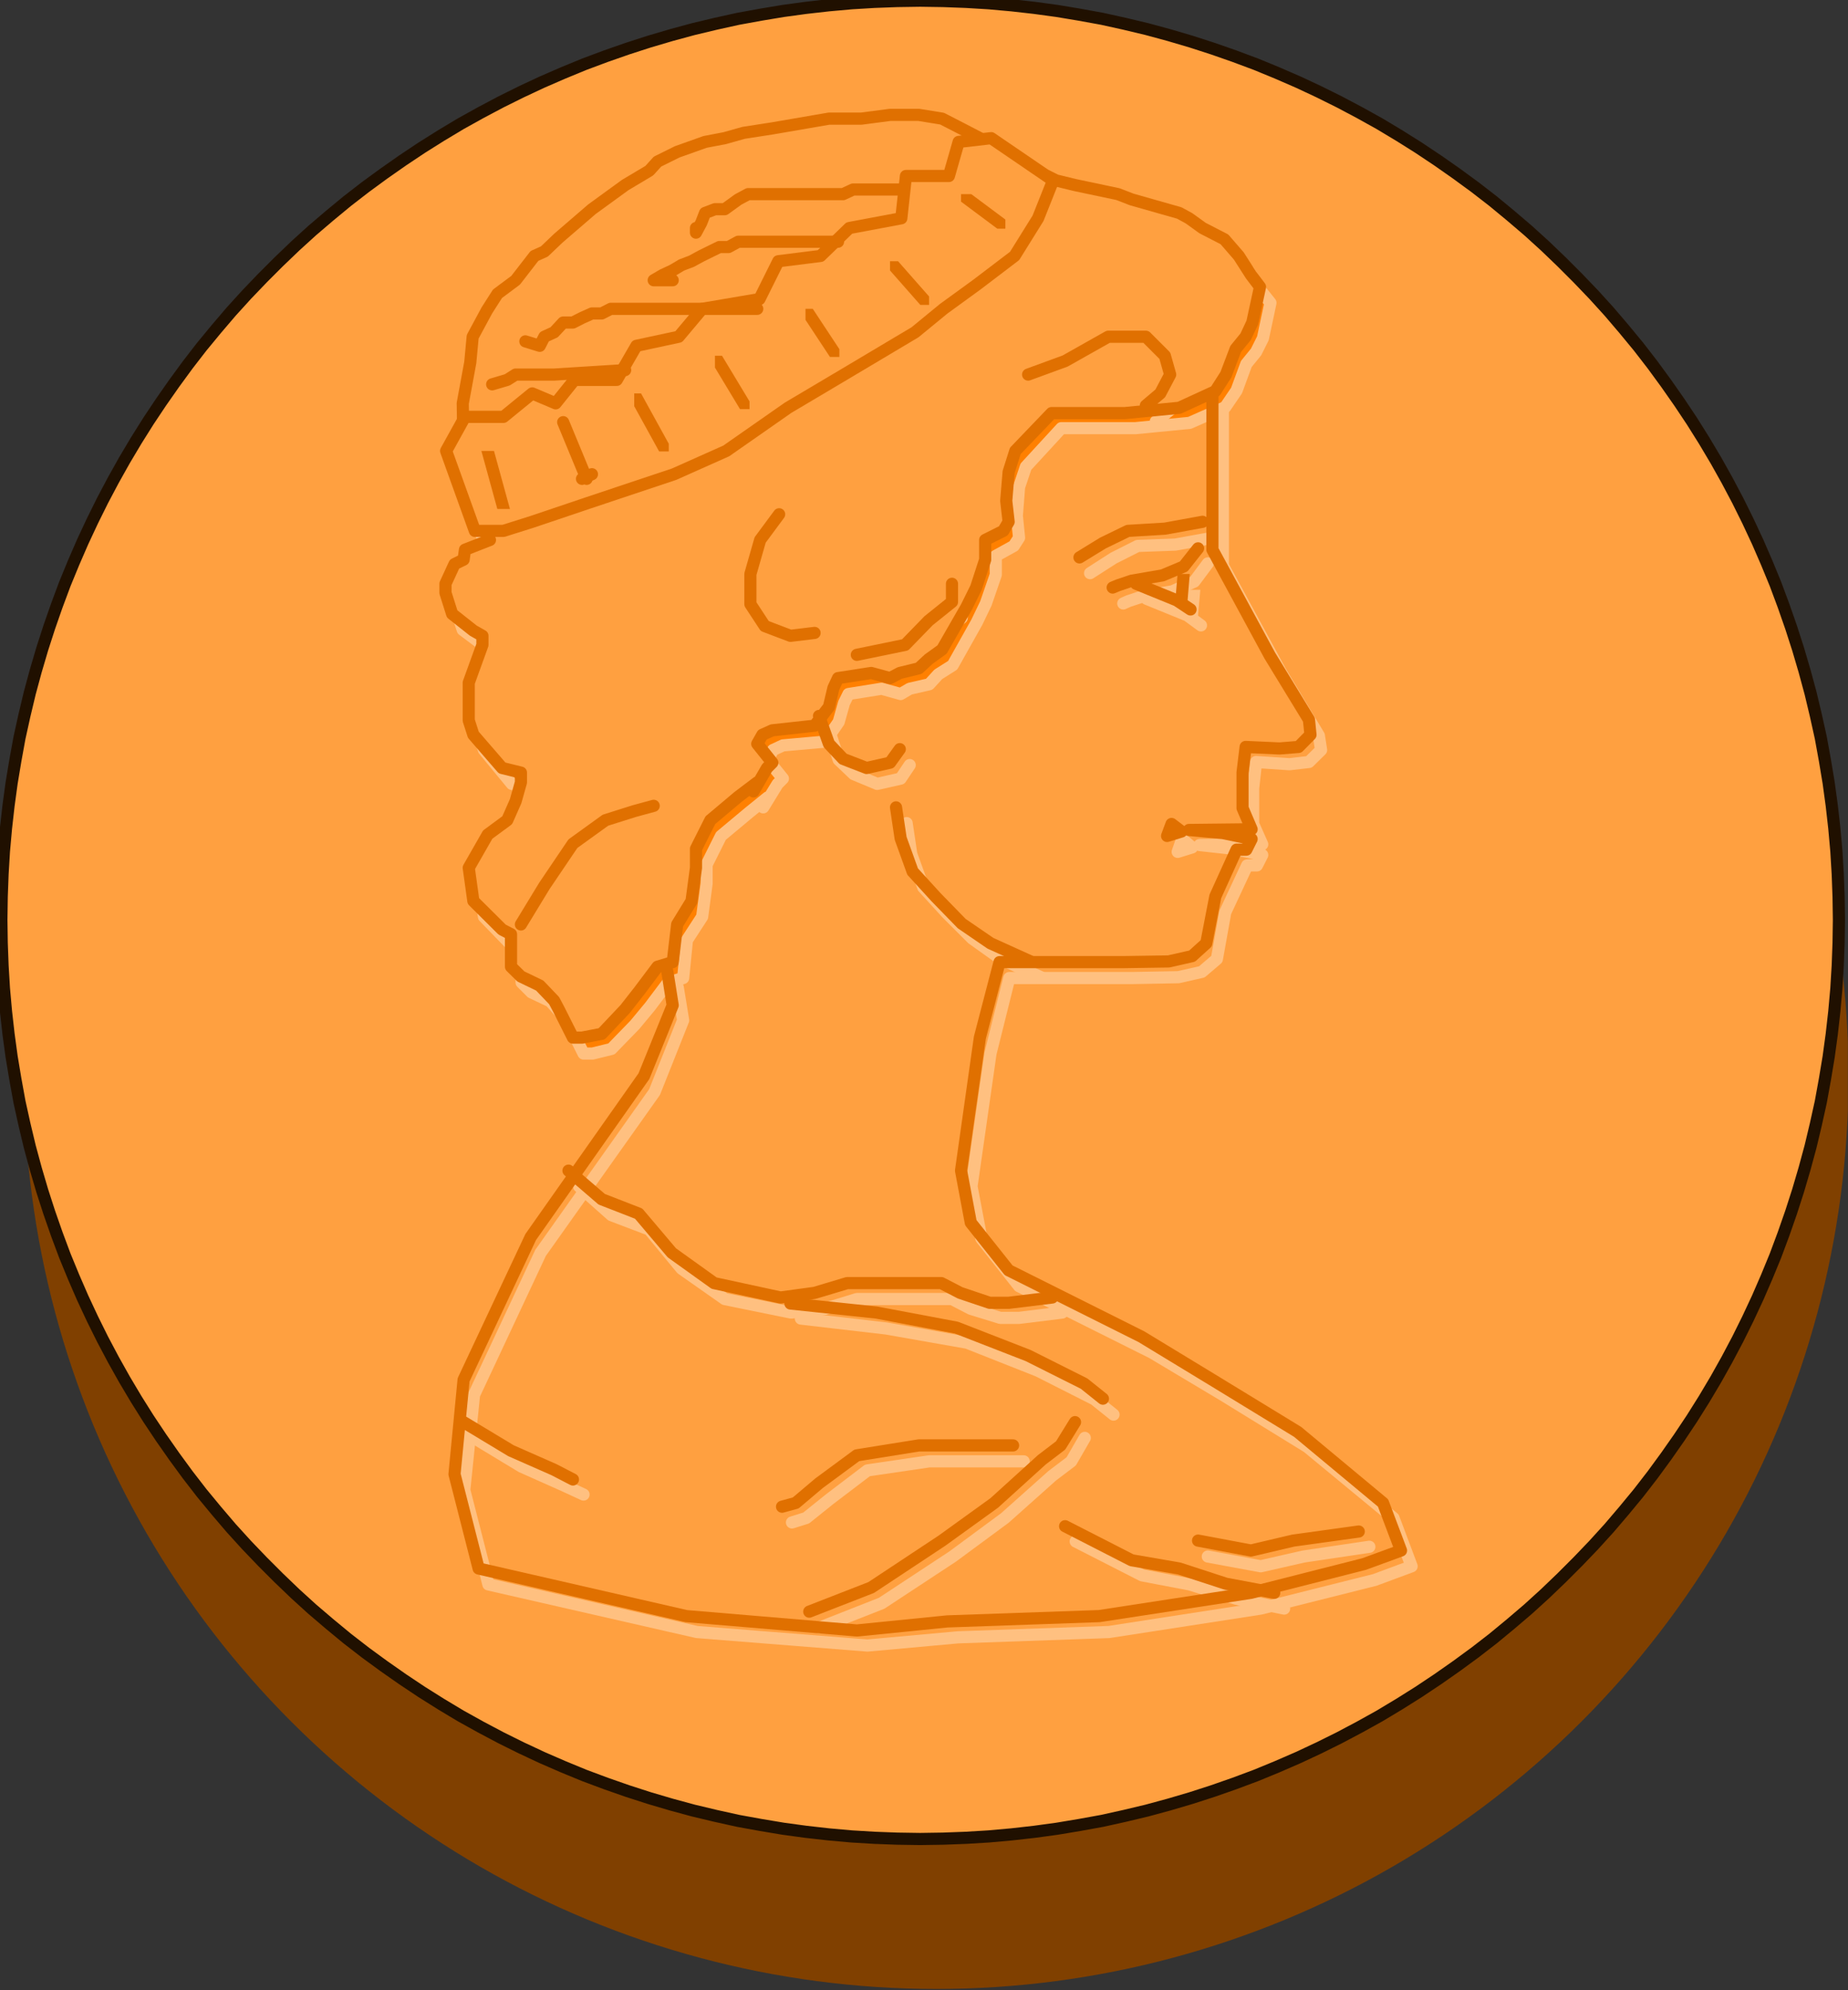 <?xml version="1.0" encoding="UTF-8" standalone="no"?>
<svg
   xmlns:ooo="http://xml.openoffice.org/svg/export"
   xmlns:dc="http://purl.org/dc/elements/1.1/"
   xmlns:cc="http://creativecommons.org/ns#"
   xmlns:rdf="http://www.w3.org/1999/02/22-rdf-syntax-ns#"
   xmlns:svg="http://www.w3.org/2000/svg"
   xmlns="http://www.w3.org/2000/svg"
   xmlns:sodipodi="http://sodipodi.sourceforge.net/DTD/sodipodi-0.dtd"
   xmlns:inkscape="http://www.inkscape.org/namespaces/inkscape"
   version="1.2"
   width="107.99mm"
   height="116.24mm"
   viewBox="0 0 10799 11624"
   preserveAspectRatio="xMidYMid"
   xml:space="preserve"
   id="svg343"
   sodipodi:docname="bpound1.svg"
   style="fill-rule:evenodd;stroke-width:28.222;stroke-linejoin:round"
   inkscape:version="0.92.5 (2060ec1f9f, 2020-04-08)"><rect x="0" y="0" width="10799" height="11624" fill="#333333" stroke="none"/><sodipodi:namedview
   pagecolor="#ffffff"
   bordercolor="#666666"
   borderopacity="1"
   objecttolerance="10"
   gridtolerance="10"
   guidetolerance="10"
   inkscape:pageopacity="0"
   inkscape:pageshadow="2"
   inkscape:window-width="664"
   inkscape:window-height="487"
   id="namedview345"
   showgrid="false"
   inkscape:zoom="0.2102413"
   inkscape:cx="204.09449"
   inkscape:cy="219.66614"
   inkscape:window-x="0"
   inkscape:window-y="0"
   inkscape:window-maximized="0"
   inkscape:current-layer="svg343" />
 <defs
   class="ClipPathGroup"
   id="defs8">
  <clipPath
   id="presentation_clip_path"
   clipPathUnits="userSpaceOnUse">
   <rect
   x="0"
   y="0"
   width="21000"
   height="29700"
   id="rect2" />
  </clipPath>
  <clipPath
   id="presentation_clip_path_shrink"
   clipPathUnits="userSpaceOnUse">
   <rect
   x="21"
   y="29"
   width="20958"
   height="29641"
   id="rect5" />
  </clipPath>
 </defs>
 <defs
   class="TextShapeIndex"
   id="defs12">
  <g
   ooo:slide="id1"
   ooo:id-list="id3"
   id="g10" />
 </defs>
 <defs
   class="EmbeddedBulletChars"
   id="defs44">
  <g
   id="bullet-char-template-57356"
   transform="matrix(4.8828125e-4,0,0,-4.8828125e-4,0,0)">
   <path
   d="M 580,1141 1163,571 580,0 -4,571 Z"
   id="path14"
   inkscape:connector-curvature="0" />
  </g>
  <g
   id="bullet-char-template-57354"
   transform="matrix(4.8828125e-4,0,0,-4.8828125e-4,0,0)">
   <path
   d="M 8,1128 H 1137 V 0 H 8 Z"
   id="path17"
   inkscape:connector-curvature="0" />
  </g>
  <g
   id="bullet-char-template-10146"
   transform="matrix(4.8828125e-4,0,0,-4.8828125e-4,0,0)">
   <path
   d="M 174,0 602,739 174,1481 1456,739 Z M 1358,739 309,1346 659,739 Z"
   id="path20"
   inkscape:connector-curvature="0" />
  </g>
  <g
   id="bullet-char-template-10132"
   transform="matrix(4.8828125e-4,0,0,-4.8828125e-4,0,0)">
   <path
   d="M 2015,739 1276,0 H 717 l 543,543 H 174 v 393 h 1086 l -543,545 h 557 z"
   id="path23"
   inkscape:connector-curvature="0" />
  </g>
  <g
   id="bullet-char-template-10007"
   transform="matrix(4.8828125e-4,0,0,-4.8828125e-4,0,0)">
   <path
   d="m 0,-2 c -7,16 -16,29 -25,39 l 381,530 c -94,256 -141,385 -141,387 0,25 13,38 40,38 9,0 21,-2 34,-5 21,4 42,12 65,25 l 27,-13 111,-251 280,301 64,-25 24,25 c 21,-10 41,-24 62,-43 C 886,937 835,863 770,784 769,783 710,716 594,584 L 774,223 c 0,-27 -21,-55 -63,-84 l 16,-20 C 717,90 699,76 672,76 641,76 570,178 457,381 L 164,-76 c -22,-34 -53,-51 -92,-51 -42,0 -63,17 -64,51 -7,9 -10,24 -10,44 0,9 1,19 2,30 z"
   id="path26"
   inkscape:connector-curvature="0" />
  </g>
  <g
   id="bullet-char-template-10004"
   transform="matrix(4.8828125e-4,0,0,-4.8828125e-4,0,0)">
   <path
   d="M 285,-33 C 182,-33 111,30 74,156 52,228 41,333 41,471 c 0,78 14,145 41,201 34,71 87,106 158,106 53,0 88,-31 106,-94 l 23,-176 c 8,-64 28,-97 59,-98 l 735,706 c 11,11 33,17 66,17 42,0 63,-15 63,-46 V 965 c 0,-36 -10,-64 -30,-84 L 442,47 C 390,-6 338,-33 285,-33 Z"
   id="path29"
   inkscape:connector-curvature="0" />
  </g>
  <g
   id="bullet-char-template-9679"
   transform="matrix(4.8828125e-4,0,0,-4.8828125e-4,0,0)">
   <path
   d="M 813,0 C 632,0 489,54 383,161 276,268 223,411 223,592 c 0,181 53,324 160,431 106,107 249,161 430,161 179,0 323,-54 432,-161 108,-107 162,-251 162,-431 0,-180 -54,-324 -162,-431 C 1136,54 992,0 813,0 Z"
   id="path32"
   inkscape:connector-curvature="0" />
  </g>
  <g
   id="bullet-char-template-8226"
   transform="matrix(4.8828125e-4,0,0,-4.8828125e-4,0,0)">
   <path
   d="m 346,457 c -73,0 -137,26 -191,78 -54,51 -81,114 -81,188 0,73 27,136 81,188 54,52 118,78 191,78 73,0 134,-26 185,-79 51,-51 77,-114 77,-187 0,-75 -25,-137 -76,-188 -50,-52 -112,-78 -186,-78 z"
   id="path35"
   inkscape:connector-curvature="0" />
  </g>
  <g
   id="bullet-char-template-8211"
   transform="matrix(4.8828125e-4,0,0,-4.8828125e-4,0,0)">
   <path
   d="M -4,459 H 1135 V 606 H -4 Z"
   id="path38"
   inkscape:connector-curvature="0" />
  </g>
  <g
   id="bullet-char-template-61548"
   transform="matrix(4.8828125e-4,0,0,-4.8828125e-4,0,0)">
   <path
   d="m 173,740 c 0,163 58,303 173,419 116,115 255,173 419,173 163,0 302,-58 418,-173 116,-116 174,-256 174,-419 0,-163 -58,-303 -174,-418 C 1067,206 928,148 765,148 601,148 462,206 346,322 231,437 173,577 173,740 Z"
   id="path41"
   inkscape:connector-curvature="0" />
  </g>
 </defs>
 <g
   id="g49"
   transform="translate(-5100,-9038)">
  <g
   id="id2"
   class="Master_Slide">
   <g
   id="bg-id2"
   class="Background" />
   <g
   id="bo-id2"
   class="BackgroundObjects" />
  </g>
 </g>
 <g
   class="SlideGroup"
   id="g341"
   transform="translate(-5100,-9038)">
  <g
   id="g339">
   <g
   id="container-id1">
    <g
   id="id1"
   class="Slide"
   clip-path="url(#presentation_clip_path)">
     <g
   class="Page"
   id="g335">
      <g
   class="Graphic"
   id="g333">
       <g
   id="id3">
        <rect
   class="BoundingBox"
   x="5100"
   y="9038"
   width="10799"
   height="11624"
   id="rect51"
   style="fill:none;stroke:none" />
        <defs
   id="defs56">
         <clipPath
   id="clip_path_1"
   clipPathUnits="userSpaceOnUse">
          <path
   d="M 5100,9038 H 15898 V 20661 H 5100 Z"
   id="path53"
   inkscape:connector-curvature="0" />
         </clipPath>
        </defs>
        <g
   clip-path="url(#clip_path_1)"
   id="g96">
         <path
   d="m 15902,15326 c 0,935 -246,1854 -714,2665 -468,810 -1141,1483 -1951,1951 -811,468 -1730,714 -2665,714 -936,0 -1855,-246 -2666,-714 -810,-468 -1483,-1141 -1951,-1951 -468,-811 -714,-1730 -714,-2665 0,-936 246,-1855 714,-2666 468,-810 1141,-1483 1951,-1951 811,-468 1730,-714 2665,-714 936,0 1855,246 2666,714 810,468 1483,1141 1951,1951 468,811 714,1730 714,2665 z"
   id="path58"
   inkscape:connector-curvature="0"
   style="fill:#804000;stroke:none" />
         <path
   d="m 15850,14413 c 0,942 -248,1868 -720,2685 -471,816 -1149,1494 -1965,1965 -817,472 -1743,720 -2685,720 -943,0 -1869,-248 -2686,-720 -816,-471 -1494,-1149 -1965,-1965 -472,-817 -720,-1743 -720,-2685 0,-943 248,-1869 720,-2686 471,-816 1149,-1494 1965,-1965 817,-472 1743,-720 2685,-720 943,0 1869,248 2686,720 816,471 1494,1149 1965,1965 472,817 720,1743 720,2685 z"
   id="path60"
   inkscape:connector-curvature="0"
   style="fill:#ffa040;stroke:none" />
         <path
   d="m 15846,14411 -2,-134 -5,-134 -8,-133 -12,-134 -15,-133 -18,-132 -22,-132 -24,-132 -29,-131 -31,-130 -35,-129 -38,-129 -41,-127 -44,-126 -47,-126 -51,-124 -53,-122 -57,-122 -59,-119 -63,-119 -65,-116 -69,-116 -71,-113 -74,-111 -77,-110 -79,-108 -82,-106 -85,-103 -87,-102 -90,-99 -93,-97 -94,-94 -97,-93 -99,-90 -102,-87 -103,-85 -106,-82 -108,-79 -110,-77 -111,-74 -113,-71 -115,-69 -117,-65 -119,-63 -119,-59 -122,-57 -122,-53 -124,-51 -126,-47 -126,-44 -127,-41 -129,-38 -129,-35 -130,-31 -131,-29 -132,-24 -132,-22 -132,-18 -133,-15 -134,-12 -133,-8 -134,-5 -134,-2 v 0 l -134,2 -134,5 -133,8 -134,12 -133,15 -132,18 -132,22 -132,24 -131,29 -130,31 -129,35 -129,38 -127,41 -126,44 -126,47 -124,51 -122,53 -122,57 -119,59 -119,63 -117,65 -115,69 -113,71 -111,74 -110,77 -108,79 -106,82 -103,85 -102,87 -99,90 -97,93 -94,94 -93,97 -90,99 -87,102 -85,103 -82,106 -79,108 -77,110 -74,111 -71,113 -69,116 -65,116 -63,119 -59,119 -57,122 -53,122 -51,124 -47,126 -44,126 -41,127 -38,129 -35,129 -31,130 -29,131 -24,132 -22,132 -18,132 -15,133 -12,134 -8,133 -5,134 -2,134 v 0 l 2,134 5,134 8,133 12,134 15,133 18,132 22,132 24,132 29,131 31,130 35,129 38,129 41,127 44,126 47,126 51,124 53,122 57,122 59,119 63,119 65,116 69,116 71,113 74,111 77,110 79,108 82,106 85,103 87,102 90,99 93,97 94,94 97,93 99,90 102,87 103,85 106,82 108,79 110,77 111,74 113,71 115,69 117,65 119,63 119,59 122,57 122,53 124,51 126,47 126,44 127,41 129,38 129,35 130,31 131,29 132,24 132,22 132,18 133,15 134,12 133,8 134,5 134,2 v 0 l 134,-2 134,-5 133,-8 134,-12 133,-15 132,-18 132,-22 132,-24 131,-29 130,-31 129,-35 129,-38 127,-41 126,-44 126,-47 124,-51 122,-53 122,-57 119,-59 119,-63 117,-65 115,-69 113,-71 111,-74 110,-77 108,-79 106,-82 103,-85 102,-87 99,-90 97,-93 94,-94 93,-97 90,-99 87,-102 85,-103 82,-106 79,-108 77,-110 74,-111 71,-113 69,-116 65,-116 63,-119 59,-119 57,-122 53,-122 51,-124 47,-126 44,-126 41,-127 38,-129 35,-129 31,-130 29,-131 24,-132 22,-132 18,-132 15,-133 12,-134 8,-133 5,-134 z"
   id="path62"
   inkscape:connector-curvature="0"
   style="fill:none;stroke:#201000;stroke-width:71;stroke-linecap:round;stroke-linejoin:round" />
         <path
   d="m 8898,14199 163,609 31,190 -167,419 -666,939 -389,830 -57,556 141,551 1218,278 997,79 529,-48 882,-31 887,-137 666,-167 216,-80 -106,-282 -503,-415 -494,-304 -414,-247 -777,-388 -220,-278 -58,-305 111,-776 110,-441 h 719 l 269,-5 137,-31 88,-75 49,-273 128,-274 h 57 l 31,-61 -168,-36 -198,-22 366,-4 -53,-119 v -208 l 17,-154 195,13 114,-13 71,-70 -13,-84 -225,-375 -336,-618 v -856 -83 l -1385,-199 -1800,1306 -163,1658"
   id="path64"
   inkscape:connector-curvature="0"
   style="fill:none;stroke:#ffc080;stroke-width:71;stroke-linecap:round;stroke-linejoin:round" />
         <path
   d="m 11774,10295 278,80 58,31 79,57 128,66 79,93 71,114 57,71 -44,207 -40,80 -57,70 -57,155 -66,97 -208,92 -317,31 h -433 l -207,225 -40,119 -13,168 13,128 -31,48 -105,58 v 110 l -58,168 -53,110 -141,251 -84,53 -53,58 -114,26 -53,31 -111,-31 -194,31 -26,53 -31,110 -79,115 -247,22 -58,27 -31,57 89,110 -31,31 -84,137 26,-58 -110,89 -163,136 -84,168 v 110 l -26,194 -89,137 -22,221 -88,26 -106,141 -88,106 -137,141 -110,27 h -53 l -84,-168 -31,-48 -79,-89 -110,-52 -58,-58 v -194 l -57,-22 -163,-168 -27,-194 110,-198 111,-80 53,-110 31,-115 v -53 l -115,-26 -163,-198 -27,-80 v -225 l 80,-216 v -57 l -53,-31 -124,-93 -40,-123 v -58 l 49,-110 57,-31 9,-53 141,-57 -110,-216 -84,-168 44,-115 -4,-300 44,-238 9,-154 88,-150 62,-97 106,-80 110,-145 57,-22 84,-84 194,-168 190,-141 146,-79 48,-58 110,-53 168,-57 115,-26 110,-31 168,-22 326,-58 h 194 l 168,-26 h 167 l 137,26 110,58 111,53 110,83 115,84 167,57 53,27 106,22 256,57 z"
   id="path66"
   inkscape:connector-curvature="0"
   style="fill:#ff8000;stroke:none" />
         <path
   d="m 11774,10295 278,80 58,31 79,57 128,66 79,93 71,114 57,71 -44,207 -40,80 -57,70 -57,155 -66,97 -208,92 -317,31 h -433 l -207,225 -40,119 -13,168 13,128 -31,48 -105,58 v 110 l -58,168 -53,110 -141,251 -84,53 -53,58 -114,26 -53,31 -111,-31 -194,31 -26,53 -31,110 -79,115 -247,22 -58,27 -31,57 89,110 -31,31 -84,137 26,-58 -110,89 -163,136 -84,168 v 110 l -26,194 -89,137 -22,221 -88,26 -106,141 -88,106 -137,141 -110,27 h -53 l -84,-168 -31,-48 -79,-89 -110,-52 -58,-58 v -194 l -57,-22 -163,-168 -27,-194 110,-198 111,-80 53,-110 31,-115 v -53 l -115,-26 -163,-198 -27,-80 v -225 l 80,-216 v -57 l -53,-31 -124,-93 -40,-123 v -58 l 49,-110 57,-31 9,-53 141,-57 -110,-216 -84,-168 44,-115 -4,-300 44,-238 9,-154 88,-150 62,-97 106,-80 110,-145 57,-22 84,-84 194,-168 190,-141 146,-79 48,-58 110,-53 168,-57 115,-26 110,-31 168,-22 326,-58 h 194 l 168,-26 h 167 l 137,26 110,58 111,53 110,83 115,84 167,57 53,27 106,22 256,57 z"
   id="path68"
   inkscape:connector-curvature="0"
   style="fill:none;stroke:#ffc080;stroke-width:71;stroke-linecap:round;stroke-linejoin:round" />
         <path
   d="m 11183,14746 -234,-106 -167,-119 -150,-150 -137,-150 -70,-194 -27,-181"
   id="path70"
   inkscape:connector-curvature="0"
   style="fill:none;stroke:#ffc080;stroke-width:71;stroke-linecap:round;stroke-linejoin:round" />
         <path
   d="m 7879,11566 h 225 l 168,-137 137,57 110,-136 h 247 l 110,-199 252,-57 136,-164 331,-52 115,-225 247,-31 168,-159 304,-57 22,-248 h 256 l 53,-198 194,-26 362,251 -89,221 -136,216 -221,167 -194,141 -168,137 -414,252 -331,189 -358,256 -304,137 -503,168 -326,110 -168,48 h -167 l -168,-463 z"
   id="path72"
   inkscape:connector-curvature="0"
   style="fill:#ff8000;stroke:none" />
         <path
   d="m 7879,11566 h 225 l 168,-137 137,57 110,-136 h 247 l 110,-199 252,-57 136,-164 331,-52 115,-225 247,-31 168,-159 304,-57 22,-248 h 256 l 53,-198 194,-26 362,251 -89,221 -136,216 -221,167 -194,141 -168,137 -414,252 -331,189 -358,256 -304,137 -503,168 -326,110 -168,48 h -167 l -168,-463 z"
   id="path74"
   inkscape:connector-curvature="0"
   style="fill:none;stroke:#ffc080;stroke-width:71;stroke-linecap:round;stroke-linejoin:round" />
         <path
   d="m 8484,15968 189,168 221,84 189,229 252,177 388,79 199,-22 185,-57 h 309 247 l 110,57 172,53 h 110 l 252,-31"
   id="path76"
   inkscape:connector-curvature="0"
   style="fill:none;stroke:#ffc080;stroke-width:71;stroke-linecap:round;stroke-linejoin:round" />
         <path
   d="m 9891,18545 361,-142 415,-273 305,-225 277,-247 111,-84 79,-137"
   id="path78"
   inkscape:connector-curvature="0"
   style="fill:none;stroke:#ffc080;stroke-width:71;stroke-linecap:round;stroke-linejoin:round" />
         <path
   d="m 11082,17574 h -552 l -361,53 -221,168 -137,110 -83,26"
   id="path80"
   inkscape:connector-curvature="0"
   style="fill:none;stroke:#ffc080;stroke-width:71;stroke-linecap:round;stroke-linejoin:round" />
         <path
   d="m 11386,18042 388,198 278,53 274,84 278,57"
   id="path82"
   inkscape:connector-curvature="0"
   style="fill:none;stroke:#ffc080;stroke-width:71;stroke-linecap:round;stroke-linejoin:round" />
         <path
   d="m 13102,18073 -384,57 -251,57 -309,-57"
   id="path84"
   inkscape:connector-curvature="0"
   style="fill:none;stroke:#ffc080;stroke-width:71;stroke-linecap:round;stroke-linejoin:round" />
         <path
   d="m 7870,17437 278,168 247,110 115,53"
   id="path86"
   inkscape:connector-curvature="0"
   style="fill:none;stroke:#ffc080;stroke-width:71;stroke-linecap:round;stroke-linejoin:round" />
         <path
   d="m 11166,11319 220,-84 252,-141 h 216 l 114,110 31,115 -57,110 -88,71"
   id="path88"
   inkscape:connector-curvature="0"
   style="fill:none;stroke:#ffc080;stroke-width:71;stroke-linecap:round;stroke-linejoin:round" />
         <path
   d="m 10169,12955 278,-57 136,-141 137,-110 v -111"
   id="path90"
   inkscape:connector-curvature="0"
   style="fill:none;stroke:#ffc080;stroke-width:71;stroke-linecap:round;stroke-linejoin:round" />
         <path
   d="m 8206,14530 136,-225 168,-247 190,-137 167,-57 111,-31"
   id="path92"
   inkscape:connector-curvature="0"
   style="fill:none;stroke:#ffc080;stroke-width:71;stroke-linecap:round;stroke-linejoin:round" />
         <path
   d="m 8453,11597 136,326 v -22 l -26,22 57,-22"
   id="path94"
   inkscape:connector-curvature="0"
   style="fill:none;stroke:#ffc080;stroke-width:71;stroke-linecap:round;stroke-linejoin:round" />
        </g>
        <defs
   id="defs101">
         <clipPath
   id="clip_path_2"
   clipPathUnits="userSpaceOnUse">
          <path
   d="m 8867,11429 h 202 v 339 h -202 z"
   id="path98"
   inkscape:connector-curvature="0" />
         </clipPath>
        </defs>
        <g
   clip-path="url(#clip_path_2)"
   id="g105">
         <path
   d="m 8700,11125 503,913"
   id="path103"
   inkscape:connector-curvature="0"
   style="fill:none;stroke:#ffc080;stroke-width:71;stroke-linecap:round;stroke-linejoin:miter" />
        </g>
        <g
   clip-path="url(#clip_path_1)"
   id="g107" />
        <defs
   id="defs112">
         <clipPath
   id="clip_path_3"
   clipPathUnits="userSpaceOnUse">
          <path
   d="m 9339,11204 h 202 v 317 h -202 z"
   id="path109"
   inkscape:connector-curvature="0" />
         </clipPath>
        </defs>
        <g
   clip-path="url(#clip_path_3)"
   id="g116">
         <path
   d="m 9172,10922 503,847"
   id="path114"
   inkscape:connector-curvature="0"
   style="fill:none;stroke:#ffc080;stroke-width:71;stroke-linecap:round;stroke-linejoin:miter" />
        </g>
        <g
   clip-path="url(#clip_path_1)"
   id="g118" />
        <defs
   id="defs123">
         <clipPath
   id="clip_path_4"
   clipPathUnits="userSpaceOnUse">
          <path
   d="m 9864,10930 h 202 v 286 h -202 z"
   id="path120"
   inkscape:connector-curvature="0" />
         </clipPath>
        </defs>
        <g
   clip-path="url(#clip_path_4)"
   id="g127">
         <path
   d="m 9697,10679 503,754"
   id="path125"
   inkscape:connector-curvature="0"
   style="fill:none;stroke:#ffc080;stroke-width:71;stroke-linecap:round;stroke-linejoin:miter" />
        </g>
        <g
   clip-path="url(#clip_path_1)"
   id="g129" />
        <defs
   id="defs134">
         <clipPath
   id="clip_path_5"
   clipPathUnits="userSpaceOnUse">
          <path
   d="m 10363,10653 h 224 v 259 h -224 z"
   id="path131"
   inkscape:connector-curvature="0" />
         </clipPath>
        </defs>
        <g
   clip-path="url(#clip_path_5)"
   id="g138">
         <path
   d="m 10173,10428 569,675"
   id="path136"
   inkscape:connector-curvature="0"
   style="fill:none;stroke:#ffc080;stroke-width:71;stroke-linecap:round;stroke-linejoin:miter" />
        </g>
        <g
   clip-path="url(#clip_path_1)"
   id="g140" />
        <defs
   id="defs145">
         <clipPath
   id="clip_path_6"
   clipPathUnits="userSpaceOnUse">
          <path
   d="m 10777,10264 h 255 v 202 h -255 z"
   id="path142"
   inkscape:connector-curvature="0" />
         </clipPath>
        </defs>
        <g
   clip-path="url(#clip_path_6)"
   id="g149">
         <path
   d="m 10557,10097 662,503"
   id="path147"
   inkscape:connector-curvature="0"
   style="fill:none;stroke:#ffc080;stroke-width:71;stroke-linecap:round;stroke-linejoin:miter" />
        </g>
        <g
   clip-path="url(#clip_path_1)"
   id="g151" />
        <defs
   id="defs156">
         <clipPath
   id="clip_path_7"
   clipPathUnits="userSpaceOnUse">
          <path
   d="m 6600,11764 h 2937 v 339 H 6600 Z"
   id="path153"
   inkscape:connector-curvature="0" />
         </clipPath>
        </defs>
        <g
   clip-path="url(#clip_path_7)"
   id="g160">
         <path
   d="m 7932,11460 238,913"
   id="path158"
   inkscape:connector-curvature="0"
   style="fill:none;stroke:#ffc080;stroke-width:71;stroke-linecap:round;stroke-linejoin:miter" />
        </g>
        <g
   clip-path="url(#clip_path_1)"
   id="g176">
         <path
   d="m 10416,10238 h -164 -57 -53 l -53,26 h -57 -53 -57 -58 -53 -57 -57 -80 -84 l -57,31 -79,53 h -58 l -57,27 -22,57 -31,53 v -22"
   id="path162"
   inkscape:connector-curvature="0"
   style="fill:none;stroke:#ffc080;stroke-width:71;stroke-linecap:round;stroke-linejoin:round" />
         <path
   d="m 10058,10542 h -582 l -57,31 h -53 l -53,27 -53,22 -57,31 -58,26 -53,31 -57,26 -57,31 h 114"
   id="path164"
   inkscape:connector-curvature="0"
   style="fill:none;stroke:#ffc080;stroke-width:71;stroke-linecap:round;stroke-linejoin:round" />
         <path
   d="m 9586,10930 h -472 -79 -57 -80 -57 -53 -57 l -58,27 h -53 l -57,31 -53,26 h -57 l -58,53 -53,27 -26,57 -88,-26"
   id="path166"
   inkscape:connector-curvature="0"
   style="fill:none;stroke:#ffc080;stroke-width:71;stroke-linecap:round;stroke-linejoin:round" />
         <path
   d="m 8810,11292 -415,27 h -53 -57 -57 -53 l -53,31 -84,22"
   id="path168"
   inkscape:connector-curvature="0"
   style="fill:none;stroke:#ffc080;stroke-width:71;stroke-linecap:round;stroke-linejoin:round" />
         <path
   d="m 9714,12135 -110,150 -57,198 v 177 l 79,128 154,53 142,-14"
   id="path170"
   inkscape:connector-curvature="0"
   style="fill:none;stroke:#ffc080;stroke-width:71;stroke-linecap:round;stroke-linejoin:round" />
         <path
   d="m 12158,12329 -79,106 -128,57 -177,31 -79,26 -31,14"
   id="path172"
   inkscape:connector-curvature="0"
   style="fill:none;stroke:#ffc080;stroke-width:71;stroke-linecap:round;stroke-linejoin:round" />
         <path
   d="m 11801,12536 238,97 79,58"
   id="path174"
   inkscape:connector-curvature="0"
   style="fill:none;stroke:#ffc080;stroke-width:71;stroke-linecap:round;stroke-linejoin:round" />
        </g>
        <defs
   id="defs181">
         <clipPath
   id="clip_path_8"
   clipPathUnits="userSpaceOnUse">
          <path
   d="m 10667,12483 h 2844 v 184 h -2844 z"
   id="path178"
   inkscape:connector-curvature="0" />
         </clipPath>
        </defs>
        <g
   clip-path="url(#clip_path_8)"
   id="g185">
         <path
   d="m 12092,12333 -40,450"
   id="path183"
   inkscape:connector-curvature="0"
   style="fill:none;stroke:#ffc080;stroke-width:71;stroke-linecap:round;stroke-linejoin:miter" />
        </g>
        <g
   clip-path="url(#clip_path_1)"
   id="g229">
         <path
   d="m 12189,12179 -221,40 -220,8 -141,71 -137,88"
   id="path187"
   inkscape:connector-curvature="0"
   style="fill:none;stroke:#ffc080;stroke-width:71;stroke-linecap:round;stroke-linejoin:round" />
         <path
   d="m 9948,13313 53,163 88,84 137,57 137,-31 53,-79"
   id="path189"
   inkscape:connector-curvature="0"
   style="fill:none;stroke:#ffc080;stroke-width:71;stroke-linecap:round;stroke-linejoin:round" />
         <path
   d="m 12066,13988 -58,-49 -26,75 z"
   id="path191"
   inkscape:connector-curvature="0"
   style="fill:#ff8000;stroke:none" />
         <path
   d="m 12066,13988 -58,-49 -26,75 z"
   id="path193"
   inkscape:connector-curvature="0"
   style="fill:none;stroke:#ffc080;stroke-width:71;stroke-linecap:round;stroke-linejoin:round" />
         <path
   d="m 9780,16740 499,58 472,83 415,164 330,167 111,89"
   id="path195"
   inkscape:connector-curvature="0"
   style="fill:none;stroke:#ffc080;stroke-width:71;stroke-linecap:round;stroke-linejoin:round" />
         <path
   d="m 8836,14107 164,608 31,195 -168,414 -662,940 -392,834 -53,551 141,551 1213,278 997,84 529,-53 887,-31 887,-136 661,-168 216,-79 -105,-278 -499,-415 -498,-304 -415,-252 -776,-388 -221,-278 -57,-304 110,-777 115,-441 h 719 l 269,-4 137,-31 83,-75 53,-274 124,-273 h 57 l 31,-62 -168,-35 -198,-18 366,-4 -53,-124 v -207 l 18,-150 198,9 111,-9 70,-71 -9,-88 -229,-375 -335,-618 v -855 -80 l -1381,-198 -1804,1301 -164,1659"
   id="path197"
   inkscape:connector-curvature="0"
   style="fill:none;stroke:#e07000;stroke-width:71;stroke-linecap:round;stroke-linejoin:round" />
         <path
   d="m 11713,10203 278,79 57,31 79,57 128,66 84,97 71,111 53,70 -45,208 -39,83 -58,71 -57,150 -62,97 -211,97 -318,31 h -428 l -212,221 -39,123 -14,168 14,123 -31,53 -106,53 v 115 l -53,163 -57,115 -142,247 -79,57 -57,53 -111,27 -57,30 -110,-30 -194,30 -27,58 -26,110 -84,110 -247,27 -58,26 -30,53 88,110 -31,31 -79,137 22,-53 -111,84 -163,137 -84,167 v 111 l -26,194 -84,137 -26,220 -89,27 -106,141 -83,106 -137,145 -115,22 h -53 l -84,-167 -26,-49 -84,-88 -110,-53 -58,-57 v -190 l -52,-27 -168,-167 -27,-194 111,-194 114,-84 49,-111 31,-110 v -57 l -110,-27 -168,-194 -27,-84 v -220 l 80,-221 v -53 l -53,-30 -124,-98 -39,-123 v -53 l 53,-115 53,-26 8,-58 146,-57 -115,-216 -84,-168 45,-110 -5,-304 44,-239 14,-150 83,-154 62,-97 106,-79 110,-142 58,-26 83,-79 195,-168 194,-141 141,-84 48,-53 115,-57 163,-58 115,-22 110,-31 168,-26 331,-57 h 189 l 168,-22 h 168 l 136,22 111,57 110,57 115,80 110,84 168,57 52,26 111,27 251,53 z"
   id="path199"
   inkscape:connector-curvature="0"
   style="fill:#ffa040;stroke:none" />
         <path
   d="m 11713,10203 278,79 57,31 79,57 128,66 84,97 71,111 53,70 -45,208 -39,83 -58,71 -57,150 -62,97 -211,97 -318,31 h -428 l -212,221 -39,123 -14,168 14,123 -31,53 -106,53 v 115 l -53,163 -57,115 -142,247 -79,57 -57,53 -111,27 -57,30 -110,-30 -194,30 -27,58 -26,110 -84,110 -247,27 -58,26 -30,53 88,110 -31,31 -79,137 22,-53 -111,84 -163,137 -84,167 v 111 l -26,194 -84,137 -26,220 -89,27 -106,141 -83,106 -137,145 -115,22 h -53 l -84,-167 -26,-49 -84,-88 -110,-53 -58,-57 v -190 l -52,-27 -168,-167 -27,-194 111,-194 114,-84 49,-111 31,-110 v -57 l -110,-27 -168,-194 -27,-84 v -220 l 80,-221 v -53 l -53,-30 -124,-98 -39,-123 v -53 l 53,-115 53,-26 8,-58 146,-57 -115,-216 -84,-168 45,-110 -5,-304 44,-239 14,-150 83,-154 62,-97 106,-79 110,-142 58,-26 83,-79 195,-168 194,-141 141,-84 48,-53 115,-57 163,-58 115,-22 110,-31 168,-26 331,-57 h 189 l 168,-22 h 168 l 136,22 111,57 110,57 115,80 110,84 168,57 52,26 111,27 251,53 z"
   id="path201"
   inkscape:connector-curvature="0"
   style="fill:none;stroke:#e07000;stroke-width:71;stroke-linecap:round;stroke-linejoin:round" />
         <path
   d="m 11122,14654 -234,-106 -168,-115 -150,-154 -137,-150 -70,-194 -27,-181"
   id="path203"
   inkscape:connector-curvature="0"
   style="fill:none;stroke:#e07000;stroke-width:71;stroke-linecap:round;stroke-linejoin:round" />
         <path
   d="m 7817,11473 h 225 l 168,-137 137,58 110,-137 h 247 l 115,-199 247,-53 137,-163 335,-57 110,-221 247,-31 168,-163 304,-57 27,-247 h 251 l 57,-199 190,-22 362,247 -88,221 -137,220 -221,168 -194,141 -167,137 -415,247 -327,194 -361,252 -305,136 -503,168 -326,110 -168,53 h -167 l -168,-467 z"
   id="path205"
   inkscape:connector-curvature="0"
   style="fill:#ffa040;stroke:none" />
         <path
   d="m 7817,11473 h 225 l 168,-137 137,58 110,-137 h 247 l 115,-199 247,-53 137,-163 335,-57 110,-221 247,-31 168,-163 304,-57 27,-247 h 251 l 57,-199 190,-22 362,247 -88,221 -137,220 -221,168 -194,141 -167,137 -415,247 -327,194 -361,252 -305,136 -503,168 -326,110 -168,53 h -167 l -168,-467 z"
   id="path207"
   inkscape:connector-curvature="0"
   style="fill:none;stroke:#e07000;stroke-width:71;stroke-linecap:round;stroke-linejoin:round" />
         <path
   d="m 8422,15876 194,167 216,84 194,229 247,177 388,84 199,-27 190,-57 h 308 243 l 110,57 172,58 h 111 l 255,-31"
   id="path209"
   inkscape:connector-curvature="0"
   style="fill:none;stroke:#e07000;stroke-width:71;stroke-linecap:round;stroke-linejoin:round" />
         <path
   d="m 9829,18452 362,-141 414,-274 305,-220 278,-252 110,-84 84,-136"
   id="path211"
   inkscape:connector-curvature="0"
   style="fill:none;stroke:#e07000;stroke-width:71;stroke-linecap:round;stroke-linejoin:round" />
         <path
   d="m 11020,17481 h -551 l -362,58 -221,163 -136,115 -80,22"
   id="path213"
   inkscape:connector-curvature="0"
   style="fill:none;stroke:#e07000;stroke-width:71;stroke-linecap:round;stroke-linejoin:round" />
         <path
   d="m 11324,17953 389,199 278,48 273,89 282,53"
   id="path215"
   inkscape:connector-curvature="0"
   style="fill:none;stroke:#e07000;stroke-width:71;stroke-linecap:round;stroke-linejoin:round" />
         <path
   d="m 13040,17984 -383,53 -247,58 -309,-58"
   id="path217"
   inkscape:connector-curvature="0"
   style="fill:none;stroke:#e07000;stroke-width:71;stroke-linecap:round;stroke-linejoin:round" />
         <path
   d="m 7809,17345 277,167 252,111 110,57"
   id="path219"
   inkscape:connector-curvature="0"
   style="fill:none;stroke:#e07000;stroke-width:71;stroke-linecap:round;stroke-linejoin:round" />
         <path
   d="m 11108,11226 216,-79 252,-142 h 220 l 111,111 31,110 -58,110 -84,71"
   id="path221"
   inkscape:connector-curvature="0"
   style="fill:none;stroke:#e07000;stroke-width:71;stroke-linecap:round;stroke-linejoin:round" />
         <path
   d="m 10107,12863 282,-58 137,-141 137,-110 v -106"
   id="path223"
   inkscape:connector-curvature="0"
   style="fill:none;stroke:#e07000;stroke-width:71;stroke-linecap:round;stroke-linejoin:round" />
         <path
   d="m 8144,14438 137,-225 167,-247 190,-137 168,-53 114,-31"
   id="path225"
   inkscape:connector-curvature="0"
   style="fill:none;stroke:#e07000;stroke-width:71;stroke-linecap:round;stroke-linejoin:round" />
         <path
   d="m 8391,11504 137,331 v -27 l -27,27 58,-27"
   id="path227"
   inkscape:connector-curvature="0"
   style="fill:none;stroke:#e07000;stroke-width:71;stroke-linecap:round;stroke-linejoin:round" />
        </g>
        <defs
   id="defs234">
         <clipPath
   id="clip_path_9"
   clipPathUnits="userSpaceOnUse">
          <path
   d="m 8806,11336 h 202 v 339 h -202 z"
   id="path231"
   inkscape:connector-curvature="0" />
         </clipPath>
        </defs>
        <g
   clip-path="url(#clip_path_9)"
   id="g238">
         <path
   d="m 8638,11032 503,913"
   id="path236"
   inkscape:connector-curvature="0"
   style="fill:none;stroke:#e07000;stroke-width:71;stroke-linecap:round;stroke-linejoin:miter" />
        </g>
        <g
   clip-path="url(#clip_path_1)"
   id="g240" />
        <defs
   id="defs245">
         <clipPath
   id="clip_path_10"
   clipPathUnits="userSpaceOnUse">
          <path
   d="m 9278,11116 h 202 v 312 h -202 z"
   id="path242"
   inkscape:connector-curvature="0" />
         </clipPath>
        </defs>
        <g
   clip-path="url(#clip_path_10)"
   id="g249">
         <path
   d="m 9110,10838 503,834"
   id="path247"
   inkscape:connector-curvature="0"
   style="fill:none;stroke:#e07000;stroke-width:71;stroke-linecap:round;stroke-linejoin:miter" />
        </g>
        <g
   clip-path="url(#clip_path_1)"
   id="g251" />
        <defs
   id="defs256">
         <clipPath
   id="clip_path_11"
   clipPathUnits="userSpaceOnUse">
          <path
   d="m 9807,10842 h 198 v 281 h -198 z"
   id="path253"
   inkscape:connector-curvature="0" />
         </clipPath>
        </defs>
        <g
   clip-path="url(#clip_path_11)"
   id="g260">
         <path
   d="m 9644,10595 489,741"
   id="path258"
   inkscape:connector-curvature="0"
   style="fill:none;stroke:#e07000;stroke-width:71;stroke-linecap:round;stroke-linejoin:miter" />
        </g>
        <g
   clip-path="url(#clip_path_1)"
   id="g262" />
        <defs
   id="defs267">
         <clipPath
   id="clip_path_12"
   clipPathUnits="userSpaceOnUse">
          <path
   d="m 10301,10564 h 228 v 255 h -228 z"
   id="path264"
   inkscape:connector-curvature="0" />
         </clipPath>
        </defs>
        <g
   clip-path="url(#clip_path_12)"
   id="g271">
         <path
   d="m 10107,10344 582,661"
   id="path269"
   inkscape:connector-curvature="0"
   style="fill:none;stroke:#e07000;stroke-width:71;stroke-linecap:round;stroke-linejoin:miter" />
        </g>
        <g
   clip-path="url(#clip_path_1)"
   id="g273" />
        <defs
   id="defs278">
         <clipPath
   id="clip_path_13"
   clipPathUnits="userSpaceOnUse">
          <path
   d="m 10716,10172 h 259 v 202 h -259 z"
   id="path275"
   inkscape:connector-curvature="0" />
         </clipPath>
        </defs>
        <g
   clip-path="url(#clip_path_13)"
   id="g282">
         <path
   d="m 10491,10004 675,503"
   id="path280"
   inkscape:connector-curvature="0"
   style="fill:none;stroke:#e07000;stroke-width:71;stroke-linecap:round;stroke-linejoin:miter" />
        </g>
        <g
   clip-path="url(#clip_path_1)"
   id="g284" />
        <defs
   id="defs289">
         <clipPath
   id="clip_path_14"
   clipPathUnits="userSpaceOnUse">
          <path
   d="m 6538,11672 h 2941 v 339 H 6538 Z"
   id="path286"
   inkscape:connector-curvature="0" />
         </clipPath>
        </defs>
        <g
   clip-path="url(#clip_path_14)"
   id="g293">
         <path
   d="m 7866,11367 251,913"
   id="path291"
   inkscape:connector-curvature="0"
   style="fill:none;stroke:#e07000;stroke-width:71;stroke-linecap:round;stroke-linejoin:miter" />
        </g>
        <g
   clip-path="url(#clip_path_1)"
   id="g309">
         <path
   d="m 10358,10145 h -167 -58 -48 l -58,27 h -57 -53 -57 -53 -57 -58 -53 -84 -83 l -58,31 -79,57 h -57 l -58,22 -22,57 -31,58 v -27"
   id="path295"
   inkscape:connector-curvature="0"
   style="fill:none;stroke:#e07000;stroke-width:71;stroke-linecap:round;stroke-linejoin:round" />
         <path
   d="m 9997,10450 h -583 l -57,31 h -53 l -53,26 -53,26 -57,31 -58,22 -52,31 -58,27 -53,31 h 111"
   id="path297"
   inkscape:connector-curvature="0"
   style="fill:none;stroke:#e07000;stroke-width:71;stroke-linecap:round;stroke-linejoin:round" />
         <path
   d="m 9525,10842 h -468 -84 -53 -84 -53 -57 -57 l -53,27 h -57 l -58,26 -53,27 h -57 l -53,57 -57,26 -27,53 -84,-26"
   id="path299"
   inkscape:connector-curvature="0"
   style="fill:none;stroke:#e07000;stroke-width:71;stroke-linecap:round;stroke-linejoin:round" />
         <path
   d="m 8753,11200 -415,26 h -57 -58 -53 -57 l -49,31 -88,26"
   id="path301"
   inkscape:connector-curvature="0"
   style="fill:none;stroke:#e07000;stroke-width:71;stroke-linecap:round;stroke-linejoin:round" />
         <path
   d="m 9653,12042 -111,150 -57,199 v 176 l 84,128 150,57 141,-17"
   id="path303"
   inkscape:connector-curvature="0"
   style="fill:none;stroke:#e07000;stroke-width:71;stroke-linecap:round;stroke-linejoin:round" />
         <path
   d="m 12101,12241 -84,106 -124,52 -180,31 -80,27 -31,13"
   id="path305"
   inkscape:connector-curvature="0"
   style="fill:none;stroke:#e07000;stroke-width:71;stroke-linecap:round;stroke-linejoin:round" />
         <path
   d="m 11739,12448 238,97 80,53"
   id="path307"
   inkscape:connector-curvature="0"
   style="fill:none;stroke:#e07000;stroke-width:71;stroke-linecap:round;stroke-linejoin:round" />
        </g>
        <defs
   id="defs314">
         <clipPath
   id="clip_path_15"
   clipPathUnits="userSpaceOnUse">
          <path
   d="m 10605,12391 h 2844 v 189 h -2844 z"
   id="path311"
   inkscape:connector-curvature="0" />
         </clipPath>
        </defs>
        <g
   clip-path="url(#clip_path_15)"
   id="g318">
         <path
   d="m 12030,12236 -39,463"
   id="path316"
   inkscape:connector-curvature="0"
   style="fill:none;stroke:#e07000;stroke-width:71;stroke-linecap:round;stroke-linejoin:miter" />
        </g>
        <g
   clip-path="url(#clip_path_1)"
   id="g330">
         <path
   d="m 12127,12086 -220,40 -216,13 -146,71 -137,84"
   id="path320"
   inkscape:connector-curvature="0"
   style="fill:none;stroke:#e07000;stroke-width:71;stroke-linecap:round;stroke-linejoin:round" />
         <path
   d="m 9886,13220 58,163 83,88 137,53 137,-31 57,-79"
   id="path322"
   inkscape:connector-curvature="0"
   style="fill:none;stroke:#e07000;stroke-width:71;stroke-linecap:round;stroke-linejoin:round" />
         <path
   d="m 12004,13895 -58,-44 -26,70 z"
   id="path324"
   inkscape:connector-curvature="0"
   style="fill:#ffffff;stroke:none" />
         <path
   d="m 12004,13895 -58,-44 -26,70 z"
   id="path326"
   inkscape:connector-curvature="0"
   style="fill:none;stroke:#e07000;stroke-width:71;stroke-linecap:round;stroke-linejoin:round" />
         <path
   d="m 9719,16652 503,53 467,88 419,163 327,164 110,88"
   id="path328"
   inkscape:connector-curvature="0"
   style="fill:none;stroke:#e07000;stroke-width:71;stroke-linecap:round;stroke-linejoin:round" />
        </g>
       </g>
      </g>
     </g>
    </g>
   </g>
  </g>
 </g>
</svg>